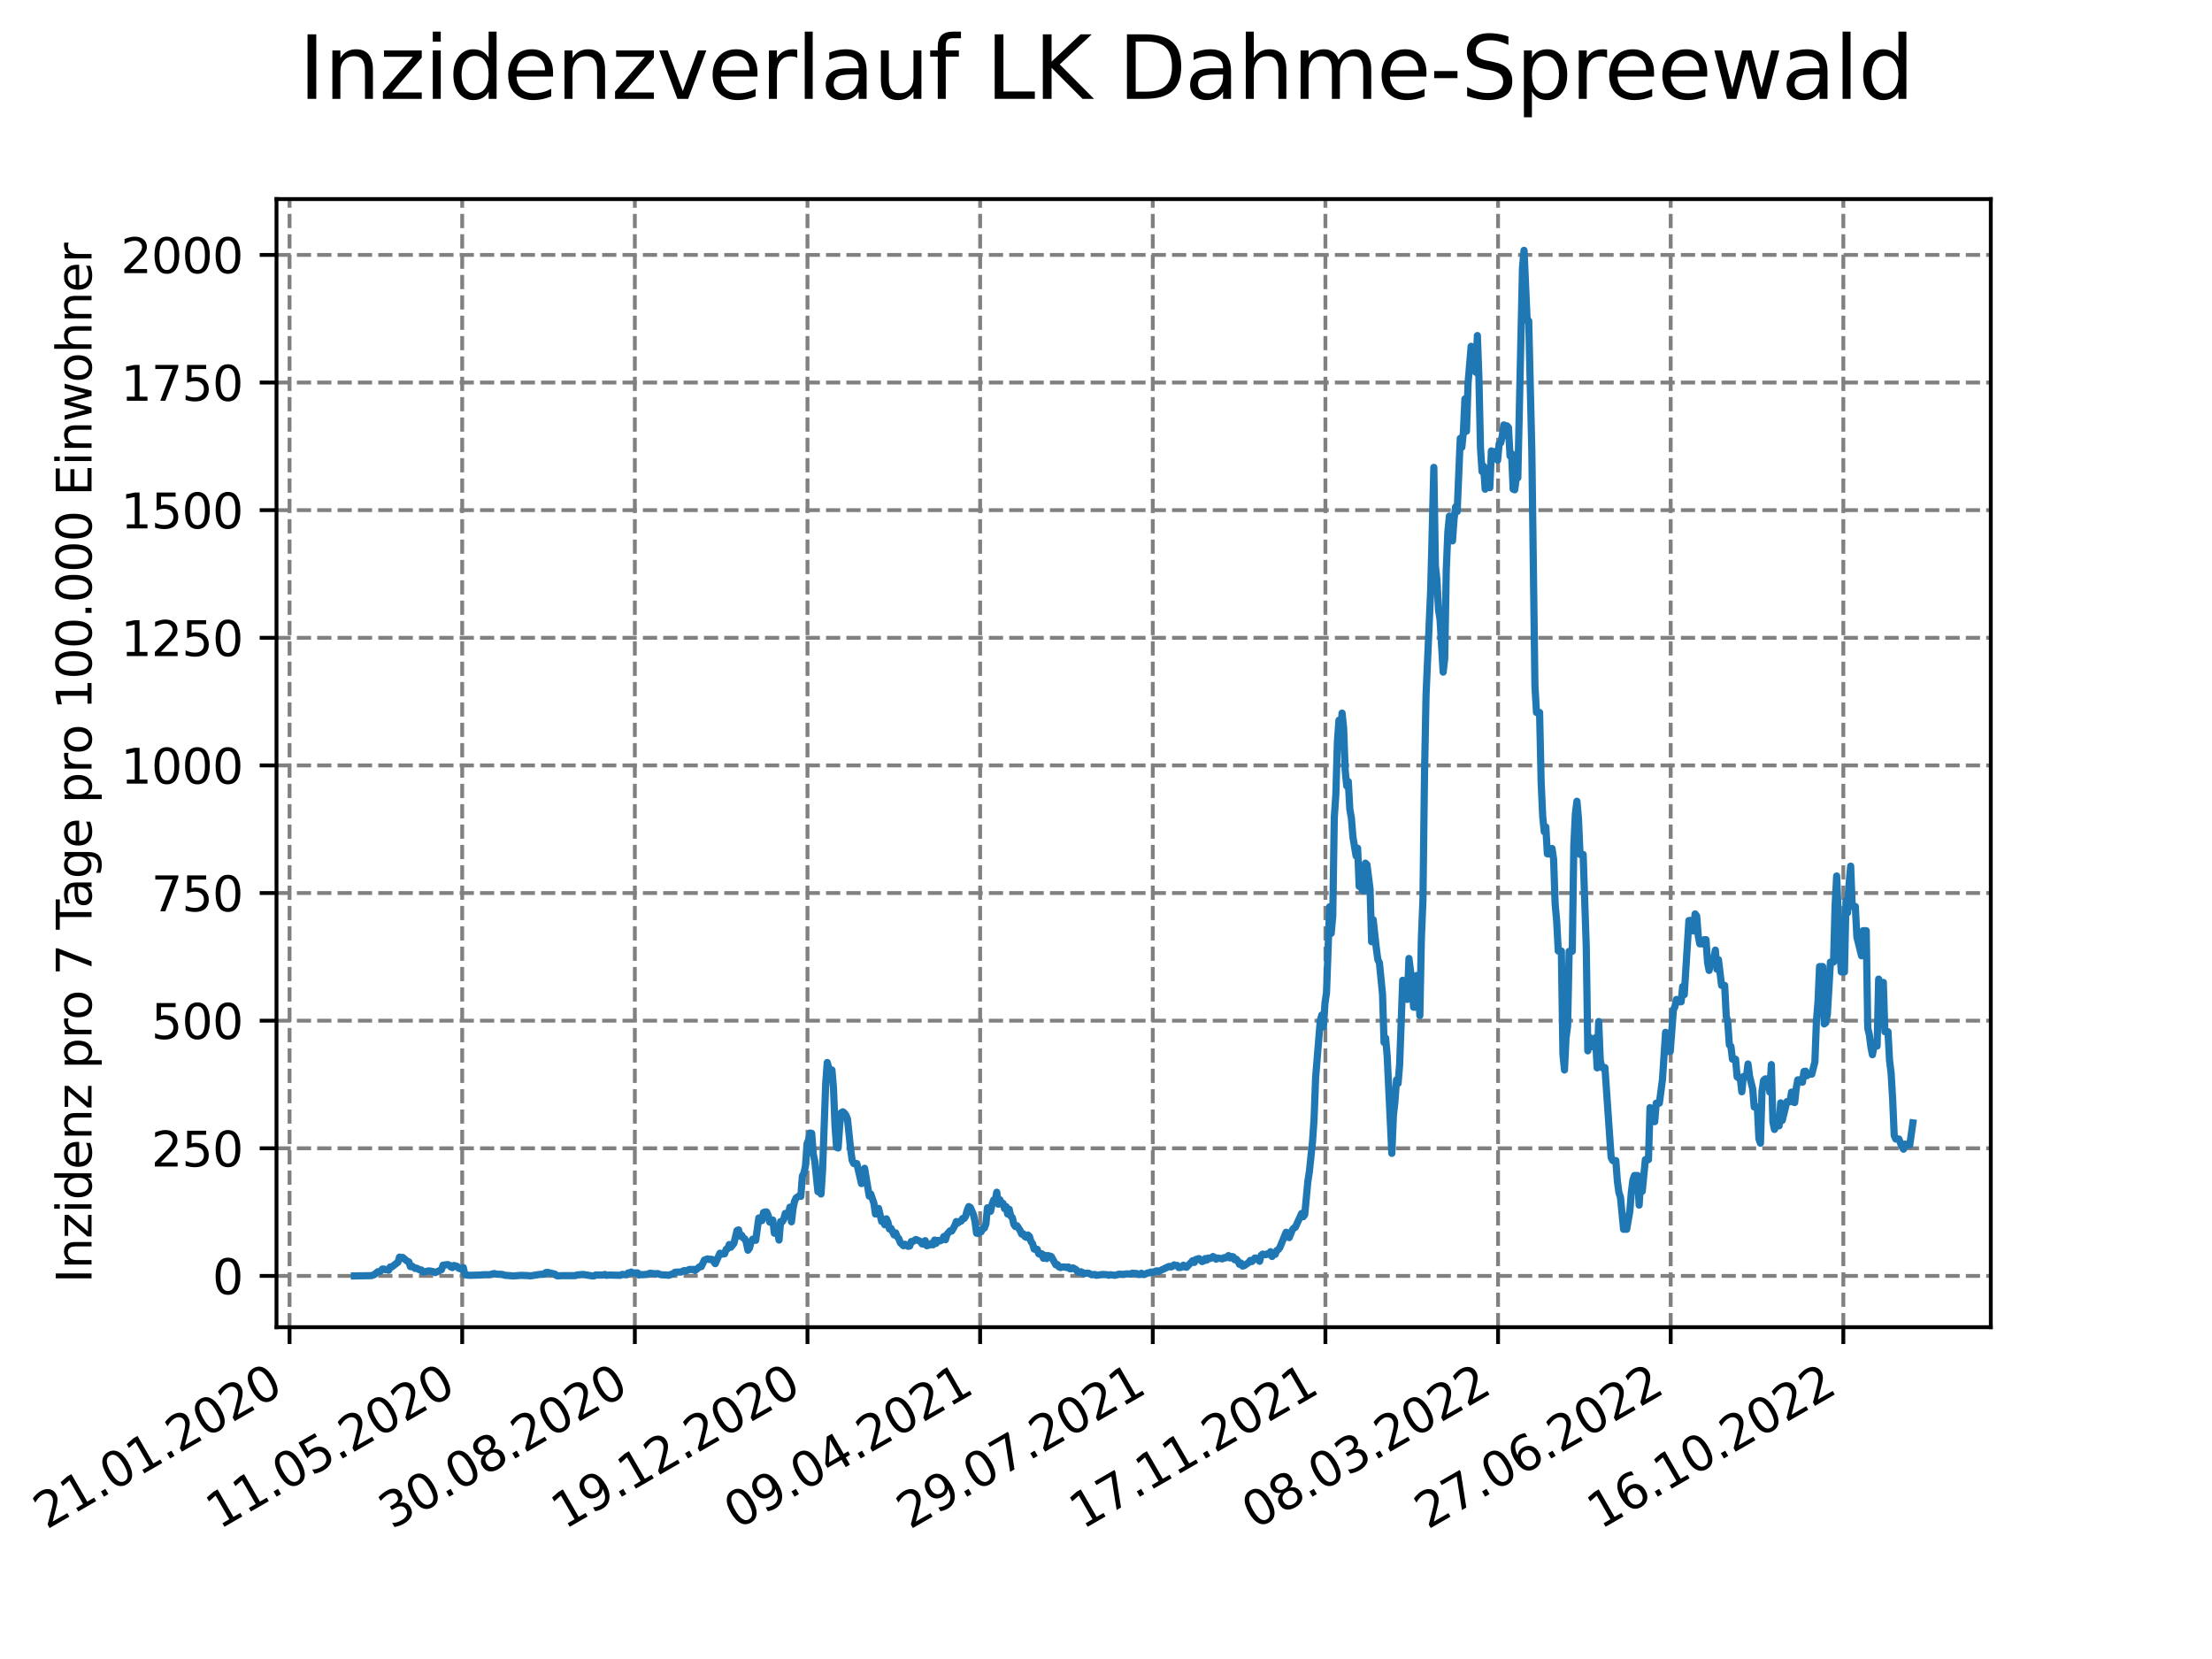 <?xml version="1.0" encoding="utf-8" standalone="no"?>
<!DOCTYPE svg PUBLIC "-//W3C//DTD SVG 1.1//EN"
  "http://www.w3.org/Graphics/SVG/1.1/DTD/svg11.dtd">
<svg xmlns:xlink="http://www.w3.org/1999/xlink" width="460.8pt" height="345.6pt" viewBox="0 0 460.8 345.6" xmlns="http://www.w3.org/2000/svg" version="1.1">
 <defs>
  <style type="text/css">*{stroke-linejoin: round; stroke-linecap: butt}</style>
 </defs>
 <g id="figure_1">
  <g id="patch_1">
   <path d="M 0 345.6 
L 460.8 345.6 
L 460.8 0 
L 0 0 
z
" style="fill: #ffffff"/>
  </g>
  <g id="axes_1">
   <g id="patch_2">
    <path d="M 57.6 276.48 
L 414.72 276.48 
L 414.72 41.472 
L 57.6 41.472 
z
" style="fill: #ffffff"/>
   </g>
   <g id="matplotlib.axis_1">
    <g id="xtick_1">
     <g id="line2d_1">
      <path d="M 60.319 276.48 
L 60.319 41.472 
" clip-path="url(#pda8c5245b2)" style="fill: none; stroke-dasharray: 2.96,1.28; stroke-dashoffset: 0; stroke: #808080; stroke-width: 0.8"/>
     </g>
     <g id="line2d_2">
      <defs>
       <path id="m18133540f6" d="M 0 0 
L 0 3.5 
" style="stroke: #000000; stroke-width: 0.8"/>
      </defs>
      <g>
       <use xlink:href="#m18133540f6" x="60.319" y="276.48" style="stroke: #000000; stroke-width: 0.8"/>
      </g>
     </g>
     <g id="text_1">
      <!-- 21.01.2020 -->
      <g transform="translate(9.694 318.689) rotate(-30) scale(0.1 -0.1)">
       <defs>
        <path id="DejaVuSans-32" d="M 1228 531 
L 3431 531 
L 3431 0 
L 469 0 
L 469 531 
Q 828 903 1448 1529 
Q 2069 2156 2228 2338 
Q 2531 2678 2651 2914 
Q 2772 3150 2772 3378 
Q 2772 3750 2511 3984 
Q 2250 4219 1831 4219 
Q 1534 4219 1204 4116 
Q 875 4013 500 3803 
L 500 4441 
Q 881 4594 1212 4672 
Q 1544 4750 1819 4750 
Q 2544 4750 2975 4387 
Q 3406 4025 3406 3419 
Q 3406 3131 3298 2873 
Q 3191 2616 2906 2266 
Q 2828 2175 2409 1742 
Q 1991 1309 1228 531 
z
" transform="scale(0.016)"/>
        <path id="DejaVuSans-31" d="M 794 531 
L 1825 531 
L 1825 4091 
L 703 3866 
L 703 4441 
L 1819 4666 
L 2450 4666 
L 2450 531 
L 3481 531 
L 3481 0 
L 794 0 
L 794 531 
z
" transform="scale(0.016)"/>
        <path id="DejaVuSans-2e" d="M 684 794 
L 1344 794 
L 1344 0 
L 684 0 
L 684 794 
z
" transform="scale(0.016)"/>
        <path id="DejaVuSans-30" d="M 2034 4250 
Q 1547 4250 1301 3770 
Q 1056 3291 1056 2328 
Q 1056 1369 1301 889 
Q 1547 409 2034 409 
Q 2525 409 2770 889 
Q 3016 1369 3016 2328 
Q 3016 3291 2770 3770 
Q 2525 4250 2034 4250 
z
M 2034 4750 
Q 2819 4750 3233 4129 
Q 3647 3509 3647 2328 
Q 3647 1150 3233 529 
Q 2819 -91 2034 -91 
Q 1250 -91 836 529 
Q 422 1150 422 2328 
Q 422 3509 836 4129 
Q 1250 4750 2034 4750 
z
" transform="scale(0.016)"/>
       </defs>
       <use xlink:href="#DejaVuSans-32"/>
       <use xlink:href="#DejaVuSans-31" x="63.623"/>
       <use xlink:href="#DejaVuSans-2e" x="127.246"/>
       <use xlink:href="#DejaVuSans-30" x="159.033"/>
       <use xlink:href="#DejaVuSans-31" x="222.656"/>
       <use xlink:href="#DejaVuSans-2e" x="286.279"/>
       <use xlink:href="#DejaVuSans-32" x="318.066"/>
       <use xlink:href="#DejaVuSans-30" x="381.689"/>
       <use xlink:href="#DejaVuSans-32" x="445.312"/>
       <use xlink:href="#DejaVuSans-30" x="508.936"/>
      </g>
     </g>
    </g>
    <g id="xtick_2">
     <g id="line2d_3">
      <path d="M 96.284 276.48 
L 96.284 41.472 
" clip-path="url(#pda8c5245b2)" style="fill: none; stroke-dasharray: 2.96,1.28; stroke-dashoffset: 0; stroke: #808080; stroke-width: 0.8"/>
     </g>
     <g id="line2d_4">
      <g>
       <use xlink:href="#m18133540f6" x="96.284" y="276.48" style="stroke: #000000; stroke-width: 0.8"/>
      </g>
     </g>
     <g id="text_2">
      <!-- 11.05.2020 -->
      <g transform="translate(45.658 318.689) rotate(-30) scale(0.1 -0.1)">
       <defs>
        <path id="DejaVuSans-35" d="M 691 4666 
L 3169 4666 
L 3169 4134 
L 1269 4134 
L 1269 2991 
Q 1406 3038 1543 3061 
Q 1681 3084 1819 3084 
Q 2600 3084 3056 2656 
Q 3513 2228 3513 1497 
Q 3513 744 3044 326 
Q 2575 -91 1722 -91 
Q 1428 -91 1123 -41 
Q 819 9 494 109 
L 494 744 
Q 775 591 1075 516 
Q 1375 441 1709 441 
Q 2250 441 2565 725 
Q 2881 1009 2881 1497 
Q 2881 1984 2565 2268 
Q 2250 2553 1709 2553 
Q 1456 2553 1204 2497 
Q 953 2441 691 2322 
L 691 4666 
z
" transform="scale(0.016)"/>
       </defs>
       <use xlink:href="#DejaVuSans-31"/>
       <use xlink:href="#DejaVuSans-31" x="63.623"/>
       <use xlink:href="#DejaVuSans-2e" x="127.246"/>
       <use xlink:href="#DejaVuSans-30" x="159.033"/>
       <use xlink:href="#DejaVuSans-35" x="222.656"/>
       <use xlink:href="#DejaVuSans-2e" x="286.279"/>
       <use xlink:href="#DejaVuSans-32" x="318.066"/>
       <use xlink:href="#DejaVuSans-30" x="381.689"/>
       <use xlink:href="#DejaVuSans-32" x="445.312"/>
       <use xlink:href="#DejaVuSans-30" x="508.936"/>
      </g>
     </g>
    </g>
    <g id="xtick_3">
     <g id="line2d_5">
      <path d="M 132.248 276.48 
L 132.248 41.472 
" clip-path="url(#pda8c5245b2)" style="fill: none; stroke-dasharray: 2.96,1.28; stroke-dashoffset: 0; stroke: #808080; stroke-width: 0.8"/>
     </g>
     <g id="line2d_6">
      <g>
       <use xlink:href="#m18133540f6" x="132.248" y="276.48" style="stroke: #000000; stroke-width: 0.8"/>
      </g>
     </g>
     <g id="text_3">
      <!-- 30.08.2020 -->
      <g transform="translate(81.623 318.689) rotate(-30) scale(0.1 -0.1)">
       <defs>
        <path id="DejaVuSans-33" d="M 2597 2516 
Q 3050 2419 3304 2112 
Q 3559 1806 3559 1356 
Q 3559 666 3084 287 
Q 2609 -91 1734 -91 
Q 1441 -91 1130 -33 
Q 819 25 488 141 
L 488 750 
Q 750 597 1062 519 
Q 1375 441 1716 441 
Q 2309 441 2620 675 
Q 2931 909 2931 1356 
Q 2931 1769 2642 2001 
Q 2353 2234 1838 2234 
L 1294 2234 
L 1294 2753 
L 1863 2753 
Q 2328 2753 2575 2939 
Q 2822 3125 2822 3475 
Q 2822 3834 2567 4026 
Q 2313 4219 1838 4219 
Q 1578 4219 1281 4162 
Q 984 4106 628 3988 
L 628 4550 
Q 988 4650 1302 4700 
Q 1616 4750 1894 4750 
Q 2613 4750 3031 4423 
Q 3450 4097 3450 3541 
Q 3450 3153 3228 2886 
Q 3006 2619 2597 2516 
z
" transform="scale(0.016)"/>
        <path id="DejaVuSans-38" d="M 2034 2216 
Q 1584 2216 1326 1975 
Q 1069 1734 1069 1313 
Q 1069 891 1326 650 
Q 1584 409 2034 409 
Q 2484 409 2743 651 
Q 3003 894 3003 1313 
Q 3003 1734 2745 1975 
Q 2488 2216 2034 2216 
z
M 1403 2484 
Q 997 2584 770 2862 
Q 544 3141 544 3541 
Q 544 4100 942 4425 
Q 1341 4750 2034 4750 
Q 2731 4750 3128 4425 
Q 3525 4100 3525 3541 
Q 3525 3141 3298 2862 
Q 3072 2584 2669 2484 
Q 3125 2378 3379 2068 
Q 3634 1759 3634 1313 
Q 3634 634 3220 271 
Q 2806 -91 2034 -91 
Q 1263 -91 848 271 
Q 434 634 434 1313 
Q 434 1759 690 2068 
Q 947 2378 1403 2484 
z
M 1172 3481 
Q 1172 3119 1398 2916 
Q 1625 2713 2034 2713 
Q 2441 2713 2670 2916 
Q 2900 3119 2900 3481 
Q 2900 3844 2670 4047 
Q 2441 4250 2034 4250 
Q 1625 4250 1398 4047 
Q 1172 3844 1172 3481 
z
" transform="scale(0.016)"/>
       </defs>
       <use xlink:href="#DejaVuSans-33"/>
       <use xlink:href="#DejaVuSans-30" x="63.623"/>
       <use xlink:href="#DejaVuSans-2e" x="127.246"/>
       <use xlink:href="#DejaVuSans-30" x="159.033"/>
       <use xlink:href="#DejaVuSans-38" x="222.656"/>
       <use xlink:href="#DejaVuSans-2e" x="286.279"/>
       <use xlink:href="#DejaVuSans-32" x="318.066"/>
       <use xlink:href="#DejaVuSans-30" x="381.689"/>
       <use xlink:href="#DejaVuSans-32" x="445.312"/>
       <use xlink:href="#DejaVuSans-30" x="508.936"/>
      </g>
     </g>
    </g>
    <g id="xtick_4">
     <g id="line2d_7">
      <path d="M 168.213 276.48 
L 168.213 41.472 
" clip-path="url(#pda8c5245b2)" style="fill: none; stroke-dasharray: 2.96,1.28; stroke-dashoffset: 0; stroke: #808080; stroke-width: 0.8"/>
     </g>
     <g id="line2d_8">
      <g>
       <use xlink:href="#m18133540f6" x="168.213" y="276.48" style="stroke: #000000; stroke-width: 0.8"/>
      </g>
     </g>
     <g id="text_4">
      <!-- 19.12.2020 -->
      <g transform="translate(117.588 318.689) rotate(-30) scale(0.1 -0.1)">
       <defs>
        <path id="DejaVuSans-39" d="M 703 97 
L 703 672 
Q 941 559 1184 500 
Q 1428 441 1663 441 
Q 2288 441 2617 861 
Q 2947 1281 2994 2138 
Q 2813 1869 2534 1725 
Q 2256 1581 1919 1581 
Q 1219 1581 811 2004 
Q 403 2428 403 3163 
Q 403 3881 828 4315 
Q 1253 4750 1959 4750 
Q 2769 4750 3195 4129 
Q 3622 3509 3622 2328 
Q 3622 1225 3098 567 
Q 2575 -91 1691 -91 
Q 1453 -91 1209 -44 
Q 966 3 703 97 
z
M 1959 2075 
Q 2384 2075 2632 2365 
Q 2881 2656 2881 3163 
Q 2881 3666 2632 3958 
Q 2384 4250 1959 4250 
Q 1534 4250 1286 3958 
Q 1038 3666 1038 3163 
Q 1038 2656 1286 2365 
Q 1534 2075 1959 2075 
z
" transform="scale(0.016)"/>
       </defs>
       <use xlink:href="#DejaVuSans-31"/>
       <use xlink:href="#DejaVuSans-39" x="63.623"/>
       <use xlink:href="#DejaVuSans-2e" x="127.246"/>
       <use xlink:href="#DejaVuSans-31" x="159.033"/>
       <use xlink:href="#DejaVuSans-32" x="222.656"/>
       <use xlink:href="#DejaVuSans-2e" x="286.279"/>
       <use xlink:href="#DejaVuSans-32" x="318.066"/>
       <use xlink:href="#DejaVuSans-30" x="381.689"/>
       <use xlink:href="#DejaVuSans-32" x="445.312"/>
       <use xlink:href="#DejaVuSans-30" x="508.936"/>
      </g>
     </g>
    </g>
    <g id="xtick_5">
     <g id="line2d_9">
      <path d="M 204.178 276.48 
L 204.178 41.472 
" clip-path="url(#pda8c5245b2)" style="fill: none; stroke-dasharray: 2.96,1.28; stroke-dashoffset: 0; stroke: #808080; stroke-width: 0.8"/>
     </g>
     <g id="line2d_10">
      <g>
       <use xlink:href="#m18133540f6" x="204.178" y="276.48" style="stroke: #000000; stroke-width: 0.8"/>
      </g>
     </g>
     <g id="text_5">
      <!-- 09.04.2021 -->
      <g transform="translate(153.553 318.689) rotate(-30) scale(0.1 -0.1)">
       <defs>
        <path id="DejaVuSans-34" d="M 2419 4116 
L 825 1625 
L 2419 1625 
L 2419 4116 
z
M 2253 4666 
L 3047 4666 
L 3047 1625 
L 3713 1625 
L 3713 1100 
L 3047 1100 
L 3047 0 
L 2419 0 
L 2419 1100 
L 313 1100 
L 313 1709 
L 2253 4666 
z
" transform="scale(0.016)"/>
       </defs>
       <use xlink:href="#DejaVuSans-30"/>
       <use xlink:href="#DejaVuSans-39" x="63.623"/>
       <use xlink:href="#DejaVuSans-2e" x="127.246"/>
       <use xlink:href="#DejaVuSans-30" x="159.033"/>
       <use xlink:href="#DejaVuSans-34" x="222.656"/>
       <use xlink:href="#DejaVuSans-2e" x="286.279"/>
       <use xlink:href="#DejaVuSans-32" x="318.066"/>
       <use xlink:href="#DejaVuSans-30" x="381.689"/>
       <use xlink:href="#DejaVuSans-32" x="445.312"/>
       <use xlink:href="#DejaVuSans-31" x="508.936"/>
      </g>
     </g>
    </g>
    <g id="xtick_6">
     <g id="line2d_11">
      <path d="M 240.143 276.48 
L 240.143 41.472 
" clip-path="url(#pda8c5245b2)" style="fill: none; stroke-dasharray: 2.96,1.28; stroke-dashoffset: 0; stroke: #808080; stroke-width: 0.8"/>
     </g>
     <g id="line2d_12">
      <g>
       <use xlink:href="#m18133540f6" x="240.143" y="276.48" style="stroke: #000000; stroke-width: 0.8"/>
      </g>
     </g>
     <g id="text_6">
      <!-- 29.07.2021 -->
      <g transform="translate(189.517 318.689) rotate(-30) scale(0.1 -0.1)">
       <defs>
        <path id="DejaVuSans-37" d="M 525 4666 
L 3525 4666 
L 3525 4397 
L 1831 0 
L 1172 0 
L 2766 4134 
L 525 4134 
L 525 4666 
z
" transform="scale(0.016)"/>
       </defs>
       <use xlink:href="#DejaVuSans-32"/>
       <use xlink:href="#DejaVuSans-39" x="63.623"/>
       <use xlink:href="#DejaVuSans-2e" x="127.246"/>
       <use xlink:href="#DejaVuSans-30" x="159.033"/>
       <use xlink:href="#DejaVuSans-37" x="222.656"/>
       <use xlink:href="#DejaVuSans-2e" x="286.279"/>
       <use xlink:href="#DejaVuSans-32" x="318.066"/>
       <use xlink:href="#DejaVuSans-30" x="381.689"/>
       <use xlink:href="#DejaVuSans-32" x="445.312"/>
       <use xlink:href="#DejaVuSans-31" x="508.936"/>
      </g>
     </g>
    </g>
    <g id="xtick_7">
     <g id="line2d_13">
      <path d="M 276.107 276.48 
L 276.107 41.472 
" clip-path="url(#pda8c5245b2)" style="fill: none; stroke-dasharray: 2.96,1.28; stroke-dashoffset: 0; stroke: #808080; stroke-width: 0.8"/>
     </g>
     <g id="line2d_14">
      <g>
       <use xlink:href="#m18133540f6" x="276.107" y="276.48" style="stroke: #000000; stroke-width: 0.8"/>
      </g>
     </g>
     <g id="text_7">
      <!-- 17.11.2021 -->
      <g transform="translate(225.482 318.689) rotate(-30) scale(0.1 -0.1)">
       <use xlink:href="#DejaVuSans-31"/>
       <use xlink:href="#DejaVuSans-37" x="63.623"/>
       <use xlink:href="#DejaVuSans-2e" x="127.246"/>
       <use xlink:href="#DejaVuSans-31" x="159.033"/>
       <use xlink:href="#DejaVuSans-31" x="222.656"/>
       <use xlink:href="#DejaVuSans-2e" x="286.279"/>
       <use xlink:href="#DejaVuSans-32" x="318.066"/>
       <use xlink:href="#DejaVuSans-30" x="381.689"/>
       <use xlink:href="#DejaVuSans-32" x="445.312"/>
       <use xlink:href="#DejaVuSans-31" x="508.936"/>
      </g>
     </g>
    </g>
    <g id="xtick_8">
     <g id="line2d_15">
      <path d="M 312.072 276.48 
L 312.072 41.472 
" clip-path="url(#pda8c5245b2)" style="fill: none; stroke-dasharray: 2.96,1.28; stroke-dashoffset: 0; stroke: #808080; stroke-width: 0.8"/>
     </g>
     <g id="line2d_16">
      <g>
       <use xlink:href="#m18133540f6" x="312.072" y="276.48" style="stroke: #000000; stroke-width: 0.8"/>
      </g>
     </g>
     <g id="text_8">
      <!-- 08.03.2022 -->
      <g transform="translate(261.447 318.689) rotate(-30) scale(0.1 -0.1)">
       <use xlink:href="#DejaVuSans-30"/>
       <use xlink:href="#DejaVuSans-38" x="63.623"/>
       <use xlink:href="#DejaVuSans-2e" x="127.246"/>
       <use xlink:href="#DejaVuSans-30" x="159.033"/>
       <use xlink:href="#DejaVuSans-33" x="222.656"/>
       <use xlink:href="#DejaVuSans-2e" x="286.279"/>
       <use xlink:href="#DejaVuSans-32" x="318.066"/>
       <use xlink:href="#DejaVuSans-30" x="381.689"/>
       <use xlink:href="#DejaVuSans-32" x="445.312"/>
       <use xlink:href="#DejaVuSans-32" x="508.936"/>
      </g>
     </g>
    </g>
    <g id="xtick_9">
     <g id="line2d_17">
      <path d="M 348.037 276.48 
L 348.037 41.472 
" clip-path="url(#pda8c5245b2)" style="fill: none; stroke-dasharray: 2.96,1.28; stroke-dashoffset: 0; stroke: #808080; stroke-width: 0.8"/>
     </g>
     <g id="line2d_18">
      <g>
       <use xlink:href="#m18133540f6" x="348.037" y="276.48" style="stroke: #000000; stroke-width: 0.8"/>
      </g>
     </g>
     <g id="text_9">
      <!-- 27.06.2022 -->
      <g transform="translate(297.412 318.689) rotate(-30) scale(0.1 -0.1)">
       <defs>
        <path id="DejaVuSans-36" d="M 2113 2584 
Q 1688 2584 1439 2293 
Q 1191 2003 1191 1497 
Q 1191 994 1439 701 
Q 1688 409 2113 409 
Q 2538 409 2786 701 
Q 3034 994 3034 1497 
Q 3034 2003 2786 2293 
Q 2538 2584 2113 2584 
z
M 3366 4563 
L 3366 3988 
Q 3128 4100 2886 4159 
Q 2644 4219 2406 4219 
Q 1781 4219 1451 3797 
Q 1122 3375 1075 2522 
Q 1259 2794 1537 2939 
Q 1816 3084 2150 3084 
Q 2853 3084 3261 2657 
Q 3669 2231 3669 1497 
Q 3669 778 3244 343 
Q 2819 -91 2113 -91 
Q 1303 -91 875 529 
Q 447 1150 447 2328 
Q 447 3434 972 4092 
Q 1497 4750 2381 4750 
Q 2619 4750 2861 4703 
Q 3103 4656 3366 4563 
z
" transform="scale(0.016)"/>
       </defs>
       <use xlink:href="#DejaVuSans-32"/>
       <use xlink:href="#DejaVuSans-37" x="63.623"/>
       <use xlink:href="#DejaVuSans-2e" x="127.246"/>
       <use xlink:href="#DejaVuSans-30" x="159.033"/>
       <use xlink:href="#DejaVuSans-36" x="222.656"/>
       <use xlink:href="#DejaVuSans-2e" x="286.279"/>
       <use xlink:href="#DejaVuSans-32" x="318.066"/>
       <use xlink:href="#DejaVuSans-30" x="381.689"/>
       <use xlink:href="#DejaVuSans-32" x="445.312"/>
       <use xlink:href="#DejaVuSans-32" x="508.936"/>
      </g>
     </g>
    </g>
    <g id="xtick_10">
     <g id="line2d_19">
      <path d="M 384.001 276.48 
L 384.001 41.472 
" clip-path="url(#pda8c5245b2)" style="fill: none; stroke-dasharray: 2.96,1.28; stroke-dashoffset: 0; stroke: #808080; stroke-width: 0.8"/>
     </g>
     <g id="line2d_20">
      <g>
       <use xlink:href="#m18133540f6" x="384.001" y="276.48" style="stroke: #000000; stroke-width: 0.8"/>
      </g>
     </g>
     <g id="text_10">
      <!-- 16.10.2022 -->
      <g transform="translate(333.376 318.689) rotate(-30) scale(0.1 -0.1)">
       <use xlink:href="#DejaVuSans-31"/>
       <use xlink:href="#DejaVuSans-36" x="63.623"/>
       <use xlink:href="#DejaVuSans-2e" x="127.246"/>
       <use xlink:href="#DejaVuSans-31" x="159.033"/>
       <use xlink:href="#DejaVuSans-30" x="222.656"/>
       <use xlink:href="#DejaVuSans-2e" x="286.279"/>
       <use xlink:href="#DejaVuSans-32" x="318.066"/>
       <use xlink:href="#DejaVuSans-30" x="381.689"/>
       <use xlink:href="#DejaVuSans-32" x="445.312"/>
       <use xlink:href="#DejaVuSans-32" x="508.936"/>
      </g>
     </g>
    </g>
   </g>
   <g id="matplotlib.axis_2">
    <g id="ytick_1">
     <g id="line2d_21">
      <path d="M 57.6 265.798 
L 414.72 265.798 
" clip-path="url(#pda8c5245b2)" style="fill: none; stroke-dasharray: 2.96,1.28; stroke-dashoffset: 0; stroke: #808080; stroke-width: 0.8"/>
     </g>
     <g id="line2d_22">
      <defs>
       <path id="m9658d02f9f" d="M 0 0 
L -3.5 0 
" style="stroke: #000000; stroke-width: 0.8"/>
      </defs>
      <g>
       <use xlink:href="#m9658d02f9f" x="57.6" y="265.798" style="stroke: #000000; stroke-width: 0.8"/>
      </g>
     </g>
     <g id="text_11">
      <!-- 0 -->
      <g transform="translate(44.237 269.597) scale(0.1 -0.1)">
       <use xlink:href="#DejaVuSans-30"/>
      </g>
     </g>
    </g>
    <g id="ytick_2">
     <g id="line2d_23">
      <path d="M 57.6 239.211 
L 414.72 239.211 
" clip-path="url(#pda8c5245b2)" style="fill: none; stroke-dasharray: 2.96,1.28; stroke-dashoffset: 0; stroke: #808080; stroke-width: 0.8"/>
     </g>
     <g id="line2d_24">
      <g>
       <use xlink:href="#m9658d02f9f" x="57.6" y="239.211" style="stroke: #000000; stroke-width: 0.8"/>
      </g>
     </g>
     <g id="text_12">
      <!-- 250 -->
      <g transform="translate(31.512 243.01) scale(0.1 -0.1)">
       <use xlink:href="#DejaVuSans-32"/>
       <use xlink:href="#DejaVuSans-35" x="63.623"/>
       <use xlink:href="#DejaVuSans-30" x="127.246"/>
      </g>
     </g>
    </g>
    <g id="ytick_3">
     <g id="line2d_25">
      <path d="M 57.6 212.623 
L 414.72 212.623 
" clip-path="url(#pda8c5245b2)" style="fill: none; stroke-dasharray: 2.96,1.28; stroke-dashoffset: 0; stroke: #808080; stroke-width: 0.8"/>
     </g>
     <g id="line2d_26">
      <g>
       <use xlink:href="#m9658d02f9f" x="57.6" y="212.623" style="stroke: #000000; stroke-width: 0.8"/>
      </g>
     </g>
     <g id="text_13">
      <!-- 500 -->
      <g transform="translate(31.512 216.422) scale(0.1 -0.1)">
       <use xlink:href="#DejaVuSans-35"/>
       <use xlink:href="#DejaVuSans-30" x="63.623"/>
       <use xlink:href="#DejaVuSans-30" x="127.246"/>
      </g>
     </g>
    </g>
    <g id="ytick_4">
     <g id="line2d_27">
      <path d="M 57.6 186.036 
L 414.72 186.036 
" clip-path="url(#pda8c5245b2)" style="fill: none; stroke-dasharray: 2.96,1.28; stroke-dashoffset: 0; stroke: #808080; stroke-width: 0.8"/>
     </g>
     <g id="line2d_28">
      <g>
       <use xlink:href="#m9658d02f9f" x="57.6" y="186.036" style="stroke: #000000; stroke-width: 0.8"/>
      </g>
     </g>
     <g id="text_14">
      <!-- 750 -->
      <g transform="translate(31.512 189.835) scale(0.1 -0.1)">
       <use xlink:href="#DejaVuSans-37"/>
       <use xlink:href="#DejaVuSans-35" x="63.623"/>
       <use xlink:href="#DejaVuSans-30" x="127.246"/>
      </g>
     </g>
    </g>
    <g id="ytick_5">
     <g id="line2d_29">
      <path d="M 57.6 159.449 
L 414.72 159.449 
" clip-path="url(#pda8c5245b2)" style="fill: none; stroke-dasharray: 2.96,1.28; stroke-dashoffset: 0; stroke: #808080; stroke-width: 0.8"/>
     </g>
     <g id="line2d_30">
      <g>
       <use xlink:href="#m9658d02f9f" x="57.6" y="159.449" style="stroke: #000000; stroke-width: 0.8"/>
      </g>
     </g>
     <g id="text_15">
      <!-- 1000 -->
      <g transform="translate(25.15 163.248) scale(0.1 -0.1)">
       <use xlink:href="#DejaVuSans-31"/>
       <use xlink:href="#DejaVuSans-30" x="63.623"/>
       <use xlink:href="#DejaVuSans-30" x="127.246"/>
       <use xlink:href="#DejaVuSans-30" x="190.869"/>
      </g>
     </g>
    </g>
    <g id="ytick_6">
     <g id="line2d_31">
      <path d="M 57.6 132.861 
L 414.72 132.861 
" clip-path="url(#pda8c5245b2)" style="fill: none; stroke-dasharray: 2.96,1.28; stroke-dashoffset: 0; stroke: #808080; stroke-width: 0.8"/>
     </g>
     <g id="line2d_32">
      <g>
       <use xlink:href="#m9658d02f9f" x="57.6" y="132.861" style="stroke: #000000; stroke-width: 0.8"/>
      </g>
     </g>
     <g id="text_16">
      <!-- 1250 -->
      <g transform="translate(25.15 136.661) scale(0.1 -0.1)">
       <use xlink:href="#DejaVuSans-31"/>
       <use xlink:href="#DejaVuSans-32" x="63.623"/>
       <use xlink:href="#DejaVuSans-35" x="127.246"/>
       <use xlink:href="#DejaVuSans-30" x="190.869"/>
      </g>
     </g>
    </g>
    <g id="ytick_7">
     <g id="line2d_33">
      <path d="M 57.6 106.274 
L 414.72 106.274 
" clip-path="url(#pda8c5245b2)" style="fill: none; stroke-dasharray: 2.96,1.28; stroke-dashoffset: 0; stroke: #808080; stroke-width: 0.8"/>
     </g>
     <g id="line2d_34">
      <g>
       <use xlink:href="#m9658d02f9f" x="57.6" y="106.274" style="stroke: #000000; stroke-width: 0.8"/>
      </g>
     </g>
     <g id="text_17">
      <!-- 1500 -->
      <g transform="translate(25.15 110.073) scale(0.1 -0.1)">
       <use xlink:href="#DejaVuSans-31"/>
       <use xlink:href="#DejaVuSans-35" x="63.623"/>
       <use xlink:href="#DejaVuSans-30" x="127.246"/>
       <use xlink:href="#DejaVuSans-30" x="190.869"/>
      </g>
     </g>
    </g>
    <g id="ytick_8">
     <g id="line2d_35">
      <path d="M 57.6 79.687 
L 414.72 79.687 
" clip-path="url(#pda8c5245b2)" style="fill: none; stroke-dasharray: 2.96,1.28; stroke-dashoffset: 0; stroke: #808080; stroke-width: 0.8"/>
     </g>
     <g id="line2d_36">
      <g>
       <use xlink:href="#m9658d02f9f" x="57.6" y="79.687" style="stroke: #000000; stroke-width: 0.8"/>
      </g>
     </g>
     <g id="text_18">
      <!-- 1750 -->
      <g transform="translate(25.15 83.486) scale(0.1 -0.1)">
       <use xlink:href="#DejaVuSans-31"/>
       <use xlink:href="#DejaVuSans-37" x="63.623"/>
       <use xlink:href="#DejaVuSans-35" x="127.246"/>
       <use xlink:href="#DejaVuSans-30" x="190.869"/>
      </g>
     </g>
    </g>
    <g id="ytick_9">
     <g id="line2d_37">
      <path d="M 57.6 53.099 
L 414.72 53.099 
" clip-path="url(#pda8c5245b2)" style="fill: none; stroke-dasharray: 2.96,1.28; stroke-dashoffset: 0; stroke: #808080; stroke-width: 0.8"/>
     </g>
     <g id="line2d_38">
      <g>
       <use xlink:href="#m9658d02f9f" x="57.6" y="53.099" style="stroke: #000000; stroke-width: 0.8"/>
      </g>
     </g>
     <g id="text_19">
      <!-- 2000 -->
      <g transform="translate(25.15 56.899) scale(0.1 -0.1)">
       <use xlink:href="#DejaVuSans-32"/>
       <use xlink:href="#DejaVuSans-30" x="63.623"/>
       <use xlink:href="#DejaVuSans-30" x="127.246"/>
       <use xlink:href="#DejaVuSans-30" x="190.869"/>
      </g>
     </g>
    </g>
    <g id="text_20">
     <!-- Inzidenz pro 7 Tage pro 100.000 Einwohner -->
     <g transform="translate(19.07 267.301) rotate(-90) scale(0.1 -0.1)">
      <defs>
       <path id="DejaVuSans-49" d="M 628 4666 
L 1259 4666 
L 1259 0 
L 628 0 
L 628 4666 
z
" transform="scale(0.016)"/>
       <path id="DejaVuSans-6e" d="M 3513 2113 
L 3513 0 
L 2938 0 
L 2938 2094 
Q 2938 2591 2744 2837 
Q 2550 3084 2163 3084 
Q 1697 3084 1428 2787 
Q 1159 2491 1159 1978 
L 1159 0 
L 581 0 
L 581 3500 
L 1159 3500 
L 1159 2956 
Q 1366 3272 1645 3428 
Q 1925 3584 2291 3584 
Q 2894 3584 3203 3211 
Q 3513 2838 3513 2113 
z
" transform="scale(0.016)"/>
       <path id="DejaVuSans-7a" d="M 353 3500 
L 3084 3500 
L 3084 2975 
L 922 459 
L 3084 459 
L 3084 0 
L 275 0 
L 275 525 
L 2438 3041 
L 353 3041 
L 353 3500 
z
" transform="scale(0.016)"/>
       <path id="DejaVuSans-69" d="M 603 3500 
L 1178 3500 
L 1178 0 
L 603 0 
L 603 3500 
z
M 603 4863 
L 1178 4863 
L 1178 4134 
L 603 4134 
L 603 4863 
z
" transform="scale(0.016)"/>
       <path id="DejaVuSans-64" d="M 2906 2969 
L 2906 4863 
L 3481 4863 
L 3481 0 
L 2906 0 
L 2906 525 
Q 2725 213 2448 61 
Q 2172 -91 1784 -91 
Q 1150 -91 751 415 
Q 353 922 353 1747 
Q 353 2572 751 3078 
Q 1150 3584 1784 3584 
Q 2172 3584 2448 3432 
Q 2725 3281 2906 2969 
z
M 947 1747 
Q 947 1113 1208 752 
Q 1469 391 1925 391 
Q 2381 391 2643 752 
Q 2906 1113 2906 1747 
Q 2906 2381 2643 2742 
Q 2381 3103 1925 3103 
Q 1469 3103 1208 2742 
Q 947 2381 947 1747 
z
" transform="scale(0.016)"/>
       <path id="DejaVuSans-65" d="M 3597 1894 
L 3597 1613 
L 953 1613 
Q 991 1019 1311 708 
Q 1631 397 2203 397 
Q 2534 397 2845 478 
Q 3156 559 3463 722 
L 3463 178 
Q 3153 47 2828 -22 
Q 2503 -91 2169 -91 
Q 1331 -91 842 396 
Q 353 884 353 1716 
Q 353 2575 817 3079 
Q 1281 3584 2069 3584 
Q 2775 3584 3186 3129 
Q 3597 2675 3597 1894 
z
M 3022 2063 
Q 3016 2534 2758 2815 
Q 2500 3097 2075 3097 
Q 1594 3097 1305 2825 
Q 1016 2553 972 2059 
L 3022 2063 
z
" transform="scale(0.016)"/>
       <path id="DejaVuSans-20" transform="scale(0.016)"/>
       <path id="DejaVuSans-70" d="M 1159 525 
L 1159 -1331 
L 581 -1331 
L 581 3500 
L 1159 3500 
L 1159 2969 
Q 1341 3281 1617 3432 
Q 1894 3584 2278 3584 
Q 2916 3584 3314 3078 
Q 3713 2572 3713 1747 
Q 3713 922 3314 415 
Q 2916 -91 2278 -91 
Q 1894 -91 1617 61 
Q 1341 213 1159 525 
z
M 3116 1747 
Q 3116 2381 2855 2742 
Q 2594 3103 2138 3103 
Q 1681 3103 1420 2742 
Q 1159 2381 1159 1747 
Q 1159 1113 1420 752 
Q 1681 391 2138 391 
Q 2594 391 2855 752 
Q 3116 1113 3116 1747 
z
" transform="scale(0.016)"/>
       <path id="DejaVuSans-72" d="M 2631 2963 
Q 2534 3019 2420 3045 
Q 2306 3072 2169 3072 
Q 1681 3072 1420 2755 
Q 1159 2438 1159 1844 
L 1159 0 
L 581 0 
L 581 3500 
L 1159 3500 
L 1159 2956 
Q 1341 3275 1631 3429 
Q 1922 3584 2338 3584 
Q 2397 3584 2469 3576 
Q 2541 3569 2628 3553 
L 2631 2963 
z
" transform="scale(0.016)"/>
       <path id="DejaVuSans-6f" d="M 1959 3097 
Q 1497 3097 1228 2736 
Q 959 2375 959 1747 
Q 959 1119 1226 758 
Q 1494 397 1959 397 
Q 2419 397 2687 759 
Q 2956 1122 2956 1747 
Q 2956 2369 2687 2733 
Q 2419 3097 1959 3097 
z
M 1959 3584 
Q 2709 3584 3137 3096 
Q 3566 2609 3566 1747 
Q 3566 888 3137 398 
Q 2709 -91 1959 -91 
Q 1206 -91 779 398 
Q 353 888 353 1747 
Q 353 2609 779 3096 
Q 1206 3584 1959 3584 
z
" transform="scale(0.016)"/>
       <path id="DejaVuSans-54" d="M -19 4666 
L 3928 4666 
L 3928 4134 
L 2272 4134 
L 2272 0 
L 1638 0 
L 1638 4134 
L -19 4134 
L -19 4666 
z
" transform="scale(0.016)"/>
       <path id="DejaVuSans-61" d="M 2194 1759 
Q 1497 1759 1228 1600 
Q 959 1441 959 1056 
Q 959 750 1161 570 
Q 1363 391 1709 391 
Q 2188 391 2477 730 
Q 2766 1069 2766 1631 
L 2766 1759 
L 2194 1759 
z
M 3341 1997 
L 3341 0 
L 2766 0 
L 2766 531 
Q 2569 213 2275 61 
Q 1981 -91 1556 -91 
Q 1019 -91 701 211 
Q 384 513 384 1019 
Q 384 1609 779 1909 
Q 1175 2209 1959 2209 
L 2766 2209 
L 2766 2266 
Q 2766 2663 2505 2880 
Q 2244 3097 1772 3097 
Q 1472 3097 1187 3025 
Q 903 2953 641 2809 
L 641 3341 
Q 956 3463 1253 3523 
Q 1550 3584 1831 3584 
Q 2591 3584 2966 3190 
Q 3341 2797 3341 1997 
z
" transform="scale(0.016)"/>
       <path id="DejaVuSans-67" d="M 2906 1791 
Q 2906 2416 2648 2759 
Q 2391 3103 1925 3103 
Q 1463 3103 1205 2759 
Q 947 2416 947 1791 
Q 947 1169 1205 825 
Q 1463 481 1925 481 
Q 2391 481 2648 825 
Q 2906 1169 2906 1791 
z
M 3481 434 
Q 3481 -459 3084 -895 
Q 2688 -1331 1869 -1331 
Q 1566 -1331 1297 -1286 
Q 1028 -1241 775 -1147 
L 775 -588 
Q 1028 -725 1275 -790 
Q 1522 -856 1778 -856 
Q 2344 -856 2625 -561 
Q 2906 -266 2906 331 
L 2906 616 
Q 2728 306 2450 153 
Q 2172 0 1784 0 
Q 1141 0 747 490 
Q 353 981 353 1791 
Q 353 2603 747 3093 
Q 1141 3584 1784 3584 
Q 2172 3584 2450 3431 
Q 2728 3278 2906 2969 
L 2906 3500 
L 3481 3500 
L 3481 434 
z
" transform="scale(0.016)"/>
       <path id="DejaVuSans-45" d="M 628 4666 
L 3578 4666 
L 3578 4134 
L 1259 4134 
L 1259 2753 
L 3481 2753 
L 3481 2222 
L 1259 2222 
L 1259 531 
L 3634 531 
L 3634 0 
L 628 0 
L 628 4666 
z
" transform="scale(0.016)"/>
       <path id="DejaVuSans-77" d="M 269 3500 
L 844 3500 
L 1563 769 
L 2278 3500 
L 2956 3500 
L 3675 769 
L 4391 3500 
L 4966 3500 
L 4050 0 
L 3372 0 
L 2619 2869 
L 1863 0 
L 1184 0 
L 269 3500 
z
" transform="scale(0.016)"/>
       <path id="DejaVuSans-68" d="M 3513 2113 
L 3513 0 
L 2938 0 
L 2938 2094 
Q 2938 2591 2744 2837 
Q 2550 3084 2163 3084 
Q 1697 3084 1428 2787 
Q 1159 2491 1159 1978 
L 1159 0 
L 581 0 
L 581 4863 
L 1159 4863 
L 1159 2956 
Q 1366 3272 1645 3428 
Q 1925 3584 2291 3584 
Q 2894 3584 3203 3211 
Q 3513 2838 3513 2113 
z
" transform="scale(0.016)"/>
      </defs>
      <use xlink:href="#DejaVuSans-49"/>
      <use xlink:href="#DejaVuSans-6e" x="29.492"/>
      <use xlink:href="#DejaVuSans-7a" x="92.871"/>
      <use xlink:href="#DejaVuSans-69" x="145.361"/>
      <use xlink:href="#DejaVuSans-64" x="173.145"/>
      <use xlink:href="#DejaVuSans-65" x="236.621"/>
      <use xlink:href="#DejaVuSans-6e" x="298.145"/>
      <use xlink:href="#DejaVuSans-7a" x="361.523"/>
      <use xlink:href="#DejaVuSans-20" x="414.014"/>
      <use xlink:href="#DejaVuSans-70" x="445.801"/>
      <use xlink:href="#DejaVuSans-72" x="509.277"/>
      <use xlink:href="#DejaVuSans-6f" x="548.141"/>
      <use xlink:href="#DejaVuSans-20" x="609.322"/>
      <use xlink:href="#DejaVuSans-37" x="641.109"/>
      <use xlink:href="#DejaVuSans-20" x="704.732"/>
      <use xlink:href="#DejaVuSans-54" x="736.52"/>
      <use xlink:href="#DejaVuSans-61" x="781.104"/>
      <use xlink:href="#DejaVuSans-67" x="842.383"/>
      <use xlink:href="#DejaVuSans-65" x="905.859"/>
      <use xlink:href="#DejaVuSans-20" x="967.383"/>
      <use xlink:href="#DejaVuSans-70" x="999.17"/>
      <use xlink:href="#DejaVuSans-72" x="1062.646"/>
      <use xlink:href="#DejaVuSans-6f" x="1101.51"/>
      <use xlink:href="#DejaVuSans-20" x="1162.691"/>
      <use xlink:href="#DejaVuSans-31" x="1194.479"/>
      <use xlink:href="#DejaVuSans-30" x="1258.102"/>
      <use xlink:href="#DejaVuSans-30" x="1321.725"/>
      <use xlink:href="#DejaVuSans-2e" x="1385.348"/>
      <use xlink:href="#DejaVuSans-30" x="1417.135"/>
      <use xlink:href="#DejaVuSans-30" x="1480.758"/>
      <use xlink:href="#DejaVuSans-30" x="1544.381"/>
      <use xlink:href="#DejaVuSans-20" x="1608.004"/>
      <use xlink:href="#DejaVuSans-45" x="1639.791"/>
      <use xlink:href="#DejaVuSans-69" x="1702.975"/>
      <use xlink:href="#DejaVuSans-6e" x="1730.758"/>
      <use xlink:href="#DejaVuSans-77" x="1794.137"/>
      <use xlink:href="#DejaVuSans-6f" x="1875.924"/>
      <use xlink:href="#DejaVuSans-68" x="1937.105"/>
      <use xlink:href="#DejaVuSans-6e" x="2000.484"/>
      <use xlink:href="#DejaVuSans-65" x="2063.863"/>
      <use xlink:href="#DejaVuSans-72" x="2125.387"/>
     </g>
    </g>
   </g>
   <g id="line2d_39">
    <path d="M 73.833 265.798 
L 77.397 265.736 
L 78.045 265.486 
L 78.693 264.926 
L 79.017 264.926 
L 79.341 264.739 
L 79.665 264.366 
L 79.989 264.366 
L 80.313 264.49 
L 80.637 264.49 
L 80.961 264.615 
L 81.285 263.93 
L 81.609 263.93 
L 82.905 262.933 
L 83.229 261.875 
L 83.553 262.186 
L 83.877 261.937 
L 84.849 262.747 
L 85.173 262.871 
L 85.497 263.867 
L 85.821 263.743 
L 86.469 264.241 
L 86.793 264.179 
L 87.441 264.552 
L 87.765 264.552 
L 88.089 264.988 
L 89.385 264.739 
L 90.357 264.926 
L 90.681 265.113 
L 91.977 264.49 
L 92.301 263.556 
L 93.273 263.432 
L 93.597 263.556 
L 93.921 263.93 
L 94.245 264.054 
L 94.569 263.618 
L 95.217 263.805 
L 95.541 264.179 
L 95.865 264.303 
L 96.513 264.054 
L 96.837 265.549 
L 97.809 265.673 
L 100.077 265.611 
L 100.725 265.549 
L 102.021 265.549 
L 102.669 265.362 
L 102.993 265.3 
L 103.317 265.424 
L 104.613 265.486 
L 105.261 265.673 
L 106.233 265.736 
L 106.881 265.798 
L 107.853 265.736 
L 108.501 265.673 
L 110.121 265.736 
L 110.445 265.798 
L 112.39 265.486 
L 113.362 265.424 
L 113.686 265.113 
L 114.01 265.051 
L 115.63 265.424 
L 115.954 265.736 
L 116.278 265.798 
L 116.926 265.736 
L 119.842 265.736 
L 120.166 265.611 
L 120.814 265.549 
L 121.462 265.486 
L 123.406 265.798 
L 123.73 265.798 
L 124.054 265.611 
L 125.674 265.611 
L 125.998 265.486 
L 126.322 265.673 
L 126.97 265.611 
L 129.238 265.673 
L 129.562 265.486 
L 130.534 265.549 
L 130.858 265.175 
L 131.182 265.175 
L 131.506 264.988 
L 131.83 265.175 
L 132.802 265.175 
L 133.126 265.611 
L 133.45 265.486 
L 133.774 265.549 
L 134.422 265.486 
L 134.746 265.486 
L 135.394 265.237 
L 136.042 265.3 
L 136.69 265.362 
L 137.014 265.3 
L 137.662 265.549 
L 138.958 265.611 
L 139.282 265.673 
L 139.93 265.424 
L 140.254 265.362 
L 140.578 265.051 
L 141.226 264.988 
L 141.874 264.988 
L 142.522 264.677 
L 142.846 264.802 
L 143.494 264.49 
L 143.818 264.428 
L 144.142 264.49 
L 144.466 264.428 
L 144.79 264.677 
L 145.762 263.867 
L 146.086 263.867 
L 146.734 262.498 
L 147.382 262.249 
L 147.706 262.373 
L 148.03 262.311 
L 148.354 262.373 
L 149.002 263.245 
L 149.974 261.065 
L 150.298 261.252 
L 150.946 261.19 
L 151.27 260.256 
L 151.594 260.131 
L 151.918 259.26 
L 152.242 259.82 
L 152.89 259.011 
L 153.538 256.333 
L 153.862 256.208 
L 154.186 257.516 
L 154.51 257.329 
L 154.834 257.89 
L 155.158 258.077 
L 155.482 258.824 
L 155.806 260.443 
L 156.13 260.007 
L 156.454 258.761 
L 156.778 258.139 
L 157.426 258.388 
L 158.074 253.718 
L 158.398 253.842 
L 158.722 254.278 
L 159.046 252.597 
L 159.37 252.472 
L 159.694 252.472 
L 160.018 253.157 
L 160.342 254.589 
L 160.666 254.527 
L 160.99 254.154 
L 161.314 256.893 
L 161.963 256.582 
L 162.287 258.326 
L 162.611 254.465 
L 162.935 254.527 
L 163.259 254.029 
L 163.583 252.784 
L 163.907 252.721 
L 164.231 252.908 
L 164.555 251.476 
L 164.879 254.527 
L 165.203 251.725 
L 165.527 250.231 
L 165.851 249.546 
L 166.499 249.11 
L 166.823 249.234 
L 167.147 245 
L 167.471 244.377 
L 167.795 242.883 
L 168.119 238.275 
L 168.443 237.466 
L 168.767 236.033 
L 169.091 236.096 
L 169.415 240.454 
L 169.739 241.887 
L 170.387 248.238 
L 170.711 247.989 
L 171.035 248.736 
L 171.359 243.692 
L 172.007 225.759 
L 172.331 221.338 
L 172.655 222.521 
L 172.979 223.206 
L 173.303 222.895 
L 173.627 226.631 
L 173.951 234.601 
L 174.275 239.022 
L 174.599 239.147 
L 174.923 234.414 
L 175.247 231.799 
L 175.571 231.612 
L 175.895 231.861 
L 176.219 232.297 
L 176.543 233.107 
L 177.191 239.334 
L 177.515 241.7 
L 177.839 242.385 
L 178.487 242.385 
L 179.459 246.557 
L 180.107 243.381 
L 181.079 249.172 
L 181.403 248.736 
L 182.051 250.667 
L 182.375 252.908 
L 182.699 252.721 
L 183.023 251.725 
L 183.671 254.465 
L 183.995 254.091 
L 184.319 255.15 
L 184.643 253.905 
L 184.967 254.589 
L 185.291 256.022 
L 185.615 255.897 
L 186.263 257.267 
L 186.587 256.831 
L 186.911 257.641 
L 187.235 258.014 
L 187.559 258.886 
L 188.207 259.509 
L 188.531 259.197 
L 189.179 259.633 
L 189.503 259.571 
L 189.827 258.637 
L 190.151 258.637 
L 190.799 258.201 
L 191.771 258.637 
L 192.095 259.135 
L 192.419 259.135 
L 192.743 258.45 
L 193.067 259.509 
L 193.715 259.322 
L 194.039 259.011 
L 194.363 259.322 
L 194.687 258.326 
L 195.011 259.011 
L 195.335 258.388 
L 195.659 258.512 
L 195.983 258.45 
L 196.307 258.201 
L 196.631 257.578 
L 196.955 258.263 
L 197.279 257.142 
L 197.927 256.395 
L 198.251 256.458 
L 198.899 255.337 
L 199.223 254.465 
L 199.547 254.776 
L 199.871 254.465 
L 200.195 254.403 
L 200.519 253.842 
L 200.843 253.842 
L 201.167 253.344 
L 201.491 252.099 
L 201.815 251.351 
L 202.139 251.538 
L 202.787 253.033 
L 203.111 254.465 
L 203.435 256.893 
L 203.759 256.956 
L 204.083 256.333 
L 204.407 256.582 
L 204.731 255.897 
L 205.055 255.835 
L 205.379 254.963 
L 205.703 251.601 
L 206.027 251.725 
L 206.351 252.348 
L 206.675 250.853 
L 206.999 249.982 
L 207.323 250.044 
L 207.647 248.363 
L 207.971 250.853 
L 208.295 249.919 
L 208.619 250.667 
L 208.943 250.667 
L 209.267 251.787 
L 209.591 251.351 
L 209.915 252.908 
L 210.239 251.912 
L 210.563 253.344 
L 210.887 253.655 
L 211.211 255.088 
L 211.536 255.523 
L 211.86 255.337 
L 212.508 256.333 
L 212.832 257.08 
L 213.156 257.018 
L 213.48 257.578 
L 213.804 257.765 
L 214.128 257.267 
L 214.452 257.578 
L 214.776 258.637 
L 215.1 259.073 
L 215.424 260.194 
L 215.748 260.318 
L 216.072 260.256 
L 216.396 261.19 
L 216.72 261.314 
L 217.044 261.19 
L 217.368 262.124 
L 217.692 261.501 
L 218.016 262.186 
L 218.34 261.564 
L 218.988 261.75 
L 219.96 263.494 
L 220.284 263.432 
L 220.608 263.93 
L 220.932 264.054 
L 221.256 263.93 
L 221.904 263.93 
L 222.228 264.054 
L 222.552 263.93 
L 222.876 264.303 
L 223.2 264.303 
L 223.524 264.117 
L 224.172 264.49 
L 224.496 264.988 
L 224.82 265.051 
L 225.144 264.926 
L 225.468 265.051 
L 225.792 265.362 
L 226.116 265.237 
L 226.764 265.237 
L 227.412 265.549 
L 228.06 265.486 
L 228.384 265.673 
L 229.68 265.486 
L 230.652 265.549 
L 230.976 265.673 
L 231.3 265.549 
L 232.272 265.673 
L 232.92 265.486 
L 233.244 265.424 
L 233.892 265.486 
L 234.864 265.362 
L 235.512 265.424 
L 235.836 265.237 
L 236.808 265.3 
L 237.132 265.486 
L 237.456 265.486 
L 237.78 265.237 
L 238.104 265.486 
L 238.428 265.486 
L 239.076 265.175 
L 239.4 265.175 
L 239.724 264.988 
L 240.048 265.113 
L 240.696 264.802 
L 241.02 264.739 
L 241.344 264.864 
L 241.992 264.552 
L 243.288 263.93 
L 243.612 263.805 
L 243.936 263.93 
L 244.26 263.805 
L 244.584 263.494 
L 244.908 263.618 
L 245.232 263.618 
L 245.556 264.054 
L 245.88 264.054 
L 246.204 263.93 
L 246.528 263.556 
L 246.852 263.93 
L 247.176 263.992 
L 248.472 262.622 
L 248.796 262.996 
L 249.12 262.373 
L 249.768 262.186 
L 250.416 262.809 
L 250.74 262.684 
L 251.064 262.186 
L 251.388 262.498 
L 251.712 262.062 
L 252.036 262.186 
L 252.36 262.062 
L 252.684 261.75 
L 253.008 261.937 
L 253.332 262.311 
L 253.656 262.062 
L 254.628 262.249 
L 254.952 261.999 
L 255.276 262.062 
L 255.924 261.564 
L 256.248 262.062 
L 256.572 261.75 
L 256.896 261.813 
L 257.22 262.435 
L 257.544 262.311 
L 257.868 262.684 
L 258.192 263.369 
L 258.516 263.12 
L 258.84 263.743 
L 259.164 263.681 
L 260.136 262.996 
L 260.46 262.56 
L 260.784 262.809 
L 261.433 262.062 
L 261.757 262.124 
L 262.405 262.747 
L 262.729 261.501 
L 263.053 261.252 
L 263.701 261.377 
L 264.025 261.19 
L 264.349 261.314 
L 264.673 260.754 
L 264.997 261.75 
L 265.321 261.128 
L 265.645 261.314 
L 265.969 260.505 
L 266.293 260.318 
L 266.617 259.882 
L 267.913 256.707 
L 268.237 257.578 
L 268.561 257.827 
L 269.209 256.208 
L 269.533 255.835 
L 269.857 255.648 
L 271.153 252.784 
L 271.477 253.469 
L 271.801 253.033 
L 272.449 246.121 
L 272.773 244.004 
L 273.421 237.839 
L 273.745 233.107 
L 274.069 224.451 
L 275.041 212.558 
L 275.365 211.437 
L 275.689 213.928 
L 276.013 209.009 
L 276.337 206.767 
L 276.985 188.896 
L 277.309 194.438 
L 277.633 190.889 
L 277.957 170.278 
L 278.281 165.545 
L 278.605 154.524 
L 278.929 150.04 
L 279.253 153.714 
L 279.577 148.546 
L 279.901 151.659 
L 280.225 160.439 
L 280.549 163.74 
L 280.873 162.806 
L 281.197 168.597 
L 281.521 170.402 
L 281.845 174.387 
L 282.493 178.31 
L 282.817 176.691 
L 283.141 184.662 
L 283.465 181.673 
L 283.789 185.471 
L 284.113 185.596 
L 284.437 179.805 
L 284.761 180.116 
L 285.409 185.222 
L 285.733 196.182 
L 286.057 191.574 
L 286.705 197.489 
L 287.029 199.918 
L 287.353 200.54 
L 288.001 207.079 
L 288.325 217.166 
L 288.649 216.232 
L 288.973 219.968 
L 289.945 240.268 
L 290.269 232.36 
L 290.593 229.495 
L 290.917 224.95 
L 291.241 225.697 
L 291.565 221.836 
L 292.213 204.214 
L 292.537 207.95 
L 292.861 205.335 
L 293.185 208.199 
L 293.509 199.669 
L 294.157 204.712 
L 294.481 209.818 
L 294.805 209.818 
L 295.129 203.218 
L 295.453 203.778 
L 295.777 211.562 
L 296.101 195.434 
L 296.425 187.526 
L 296.749 161.436 
L 297.073 144.748 
L 298.045 122.705 
L 298.693 97.361 
L 299.017 117.848 
L 299.341 120.774 
L 299.665 127.001 
L 299.989 129.056 
L 300.637 140.015 
L 300.961 137.151 
L 301.285 118.782 
L 301.609 110.936 
L 301.933 107.511 
L 302.257 108.507 
L 302.581 112.679 
L 302.905 108.134 
L 303.229 105.581 
L 303.553 106.577 
L 304.201 91.321 
L 304.525 93.189 
L 304.849 90.014 
L 305.173 83.102 
L 305.497 89.827 
L 305.821 79.864 
L 306.469 72.142 
L 306.793 72.827 
L 307.117 73.886 
L 307.441 77.56 
L 307.765 69.901 
L 308.089 78.867 
L 308.413 93.314 
L 308.737 98.233 
L 309.061 97.112 
L 309.385 101.907 
L 309.709 97.735 
L 310.033 101.035 
L 310.357 101.595 
L 310.682 93.936 
L 311.006 94.746 
L 311.33 94.061 
L 311.654 94.123 
L 311.978 95.867 
L 312.302 92.442 
L 312.626 92.255 
L 312.95 90.823 
L 313.274 88.519 
L 313.598 88.706 
L 313.922 88.706 
L 314.246 89.079 
L 314.57 94.995 
L 314.894 94.497 
L 315.218 101.907 
L 315.542 102.031 
L 315.866 99.603 
L 316.19 99.541 
L 317.162 55.766 
L 317.486 52.154 
L 318.134 66.787 
L 318.458 66.85 
L 319.106 93.936 
L 319.754 142.88 
L 320.078 148.421 
L 320.726 148.421 
L 321.05 162.93 
L 321.374 170.091 
L 321.698 173.267 
L 322.022 172.27 
L 322.346 177.875 
L 322.994 177.875 
L 323.318 176.754 
L 323.642 178.995 
L 323.966 188.336 
L 324.29 191.947 
L 324.614 198.112 
L 325.262 198.112 
L 325.586 219.595 
L 325.91 222.895 
L 326.234 216.17 
L 326.558 213.741 
L 326.882 198.174 
L 327.53 198.174 
L 327.854 176.193 
L 328.178 169.531 
L 328.502 166.915 
L 328.826 170.527 
L 329.15 177.999 
L 329.798 177.999 
L 330.446 197.178 
L 330.77 218.91 
L 331.094 216.045 
L 331.418 218.038 
L 332.066 218.038 
L 332.39 216.17 
L 332.714 222.459 
L 333.038 212.807 
L 333.362 220.84 
L 333.686 222.397 
L 334.334 222.397 
L 335.63 241.139 
L 335.954 241.762 
L 336.602 241.762 
L 336.926 246.059 
L 337.25 248.425 
L 337.574 249.421 
L 338.222 256.084 
L 338.87 256.084 
L 339.518 252.348 
L 339.842 248.363 
L 340.166 245.81 
L 340.49 244.876 
L 341.138 244.876 
L 341.462 251.04 
L 341.786 245.872 
L 342.11 248.176 
L 342.758 241.575 
L 343.406 241.575 
L 343.73 230.741 
L 344.054 233.231 
L 344.378 232.048 
L 344.702 233.667 
L 345.026 229.807 
L 345.674 229.807 
L 346.322 224.887 
L 346.97 215.049 
L 347.294 219.034 
L 347.942 219.034 
L 348.59 210.441 
L 348.914 209.694 
L 349.238 208.199 
L 349.562 208.697 
L 350.21 208.697 
L 350.534 205.522 
L 350.858 207.203 
L 351.83 191.76 
L 352.478 191.76 
L 352.802 193.94 
L 353.126 190.391 
L 353.45 190.826 
L 353.774 194.936 
L 354.098 196.617 
L 354.746 196.617 
L 355.07 195.746 
L 355.394 195.746 
L 355.718 200.54 
L 356.042 202.159 
L 356.366 199.731 
L 357.014 199.731 
L 357.338 197.925 
L 357.662 201.91 
L 357.986 199.918 
L 358.634 205.273 
L 359.282 205.273 
L 359.606 211.686 
L 359.93 212.932 
L 360.255 217.664 
L 360.579 217.976 
L 360.903 220.653 
L 361.551 220.653 
L 361.875 224.327 
L 362.199 224.576 
L 362.523 224.514 
L 362.847 227.44 
L 363.171 224.265 
L 363.819 224.265 
L 364.143 221.649 
L 364.467 224.202 
L 365.115 226.818 
L 365.439 230.616 
L 366.087 230.616 
L 366.411 237.217 
L 366.735 238.151 
L 367.059 227.316 
L 367.383 225.074 
L 367.707 224.763 
L 368.355 224.763 
L 368.679 227.503 
L 369.003 221.774 
L 369.327 233.729 
L 369.651 235.286 
L 369.975 234.539 
L 370.623 234.539 
L 370.947 229.744 
L 371.271 233.418 
L 372.243 229.495 
L 372.891 229.495 
L 373.215 227.503 
L 373.539 229.557 
L 373.863 229.682 
L 374.187 226.693 
L 374.511 224.95 
L 375.159 224.95 
L 375.483 225.448 
L 375.807 223.206 
L 376.131 223.144 
L 376.455 224.078 
L 376.779 223.766 
L 377.427 223.766 
L 378.075 221.213 
L 378.399 212.62 
L 378.723 208.697 
L 379.047 201.35 
L 379.695 201.35 
L 380.019 213.305 
L 380.343 213.056 
L 380.667 211.313 
L 381.315 200.416 
L 381.963 200.416 
L 382.287 188.585 
L 382.611 182.482 
L 383.259 198.174 
L 383.583 202.471 
L 384.231 202.471 
L 384.555 187.651 
L 384.879 190.141 
L 385.203 184.039 
L 385.527 180.428 
L 385.851 188.834 
L 386.499 188.834 
L 386.823 195.185 
L 387.795 199.108 
L 388.119 193.878 
L 388.767 193.878 
L 389.091 214.177 
L 389.415 215.547 
L 389.739 218.1 
L 390.063 219.719 
L 390.387 217.913 
L 391.035 217.913 
L 391.359 203.965 
L 391.683 205.958 
L 392.007 205.024 
L 392.331 204.65 
L 392.655 214.924 
L 393.303 214.924 
L 393.627 220.902 
L 393.951 223.517 
L 394.275 228.997 
L 394.599 236.532 
L 394.923 237.279 
L 395.571 237.279 
L 396.219 238.898 
L 396.543 239.396 
L 396.867 238.337 
L 397.191 238.524 
L 397.839 238.524 
L 398.487 233.916 
L 398.487 233.916 
" clip-path="url(#pda8c5245b2)" style="fill: none; stroke: #1f77b4; stroke-width: 1.5; stroke-linecap: square"/>
   </g>
   <g id="patch_3">
    <path d="M 57.6 276.48 
L 57.6 41.472 
" style="fill: none; stroke: #000000; stroke-width: 0.8; stroke-linejoin: miter; stroke-linecap: square"/>
   </g>
   <g id="patch_4">
    <path d="M 414.72 276.48 
L 414.72 41.472 
" style="fill: none; stroke: #000000; stroke-width: 0.8; stroke-linejoin: miter; stroke-linecap: square"/>
   </g>
   <g id="patch_5">
    <path d="M 57.6 276.48 
L 414.72 276.48 
" style="fill: none; stroke: #000000; stroke-width: 0.8; stroke-linejoin: miter; stroke-linecap: square"/>
   </g>
   <g id="patch_6">
    <path d="M 57.6 41.472 
L 414.72 41.472 
" style="fill: none; stroke: #000000; stroke-width: 0.8; stroke-linejoin: miter; stroke-linecap: square"/>
   </g>
  </g>
  <g id="text_21">
   <!-- Inzidenzverlauf LK Dahme-Spreewald -->
   <g transform="translate(62.259 20.589) scale(0.18 -0.18)">
    <defs>
     <path id="DejaVuSans-76" d="M 191 3500 
L 800 3500 
L 1894 563 
L 2988 3500 
L 3597 3500 
L 2284 0 
L 1503 0 
L 191 3500 
z
" transform="scale(0.016)"/>
     <path id="DejaVuSans-6c" d="M 603 4863 
L 1178 4863 
L 1178 0 
L 603 0 
L 603 4863 
z
" transform="scale(0.016)"/>
     <path id="DejaVuSans-75" d="M 544 1381 
L 544 3500 
L 1119 3500 
L 1119 1403 
Q 1119 906 1312 657 
Q 1506 409 1894 409 
Q 2359 409 2629 706 
Q 2900 1003 2900 1516 
L 2900 3500 
L 3475 3500 
L 3475 0 
L 2900 0 
L 2900 538 
Q 2691 219 2414 64 
Q 2138 -91 1772 -91 
Q 1169 -91 856 284 
Q 544 659 544 1381 
z
M 1991 3584 
L 1991 3584 
z
" transform="scale(0.016)"/>
     <path id="DejaVuSans-66" d="M 2375 4863 
L 2375 4384 
L 1825 4384 
Q 1516 4384 1395 4259 
Q 1275 4134 1275 3809 
L 1275 3500 
L 2222 3500 
L 2222 3053 
L 1275 3053 
L 1275 0 
L 697 0 
L 697 3053 
L 147 3053 
L 147 3500 
L 697 3500 
L 697 3744 
Q 697 4328 969 4595 
Q 1241 4863 1831 4863 
L 2375 4863 
z
" transform="scale(0.016)"/>
     <path id="DejaVuSans-4c" d="M 628 4666 
L 1259 4666 
L 1259 531 
L 3531 531 
L 3531 0 
L 628 0 
L 628 4666 
z
" transform="scale(0.016)"/>
     <path id="DejaVuSans-4b" d="M 628 4666 
L 1259 4666 
L 1259 2694 
L 3353 4666 
L 4166 4666 
L 1850 2491 
L 4331 0 
L 3500 0 
L 1259 2247 
L 1259 0 
L 628 0 
L 628 4666 
z
" transform="scale(0.016)"/>
     <path id="DejaVuSans-44" d="M 1259 4147 
L 1259 519 
L 2022 519 
Q 2988 519 3436 956 
Q 3884 1394 3884 2338 
Q 3884 3275 3436 3711 
Q 2988 4147 2022 4147 
L 1259 4147 
z
M 628 4666 
L 1925 4666 
Q 3281 4666 3915 4102 
Q 4550 3538 4550 2338 
Q 4550 1131 3912 565 
Q 3275 0 1925 0 
L 628 0 
L 628 4666 
z
" transform="scale(0.016)"/>
     <path id="DejaVuSans-6d" d="M 3328 2828 
Q 3544 3216 3844 3400 
Q 4144 3584 4550 3584 
Q 5097 3584 5394 3201 
Q 5691 2819 5691 2113 
L 5691 0 
L 5113 0 
L 5113 2094 
Q 5113 2597 4934 2840 
Q 4756 3084 4391 3084 
Q 3944 3084 3684 2787 
Q 3425 2491 3425 1978 
L 3425 0 
L 2847 0 
L 2847 2094 
Q 2847 2600 2669 2842 
Q 2491 3084 2119 3084 
Q 1678 3084 1418 2786 
Q 1159 2488 1159 1978 
L 1159 0 
L 581 0 
L 581 3500 
L 1159 3500 
L 1159 2956 
Q 1356 3278 1631 3431 
Q 1906 3584 2284 3584 
Q 2666 3584 2933 3390 
Q 3200 3197 3328 2828 
z
" transform="scale(0.016)"/>
     <path id="DejaVuSans-2d" d="M 313 2009 
L 1997 2009 
L 1997 1497 
L 313 1497 
L 313 2009 
z
" transform="scale(0.016)"/>
     <path id="DejaVuSans-53" d="M 3425 4513 
L 3425 3897 
Q 3066 4069 2747 4153 
Q 2428 4238 2131 4238 
Q 1616 4238 1336 4038 
Q 1056 3838 1056 3469 
Q 1056 3159 1242 3001 
Q 1428 2844 1947 2747 
L 2328 2669 
Q 3034 2534 3370 2195 
Q 3706 1856 3706 1288 
Q 3706 609 3251 259 
Q 2797 -91 1919 -91 
Q 1588 -91 1214 -16 
Q 841 59 441 206 
L 441 856 
Q 825 641 1194 531 
Q 1563 422 1919 422 
Q 2459 422 2753 634 
Q 3047 847 3047 1241 
Q 3047 1584 2836 1778 
Q 2625 1972 2144 2069 
L 1759 2144 
Q 1053 2284 737 2584 
Q 422 2884 422 3419 
Q 422 4038 858 4394 
Q 1294 4750 2059 4750 
Q 2388 4750 2728 4690 
Q 3069 4631 3425 4513 
z
" transform="scale(0.016)"/>
    </defs>
    <use xlink:href="#DejaVuSans-49"/>
    <use xlink:href="#DejaVuSans-6e" x="29.492"/>
    <use xlink:href="#DejaVuSans-7a" x="92.871"/>
    <use xlink:href="#DejaVuSans-69" x="145.361"/>
    <use xlink:href="#DejaVuSans-64" x="173.145"/>
    <use xlink:href="#DejaVuSans-65" x="236.621"/>
    <use xlink:href="#DejaVuSans-6e" x="298.145"/>
    <use xlink:href="#DejaVuSans-7a" x="361.523"/>
    <use xlink:href="#DejaVuSans-76" x="414.014"/>
    <use xlink:href="#DejaVuSans-65" x="473.193"/>
    <use xlink:href="#DejaVuSans-72" x="534.717"/>
    <use xlink:href="#DejaVuSans-6c" x="575.83"/>
    <use xlink:href="#DejaVuSans-61" x="603.613"/>
    <use xlink:href="#DejaVuSans-75" x="664.893"/>
    <use xlink:href="#DejaVuSans-66" x="728.271"/>
    <use xlink:href="#DejaVuSans-20" x="763.477"/>
    <use xlink:href="#DejaVuSans-4c" x="795.264"/>
    <use xlink:href="#DejaVuSans-4b" x="850.977"/>
    <use xlink:href="#DejaVuSans-20" x="916.553"/>
    <use xlink:href="#DejaVuSans-44" x="948.34"/>
    <use xlink:href="#DejaVuSans-61" x="1025.342"/>
    <use xlink:href="#DejaVuSans-68" x="1086.621"/>
    <use xlink:href="#DejaVuSans-6d" x="1150"/>
    <use xlink:href="#DejaVuSans-65" x="1247.412"/>
    <use xlink:href="#DejaVuSans-2d" x="1308.936"/>
    <use xlink:href="#DejaVuSans-53" x="1345.02"/>
    <use xlink:href="#DejaVuSans-70" x="1408.496"/>
    <use xlink:href="#DejaVuSans-72" x="1471.973"/>
    <use xlink:href="#DejaVuSans-65" x="1510.836"/>
    <use xlink:href="#DejaVuSans-65" x="1572.359"/>
    <use xlink:href="#DejaVuSans-77" x="1633.883"/>
    <use xlink:href="#DejaVuSans-61" x="1715.67"/>
    <use xlink:href="#DejaVuSans-6c" x="1776.949"/>
    <use xlink:href="#DejaVuSans-64" x="1804.732"/>
   </g>
  </g>
 </g>
 <defs>
  <clipPath id="pda8c5245b2">
   <rect x="57.6" y="41.472" width="357.12" height="235.008"/>
  </clipPath>
 </defs>
</svg>
